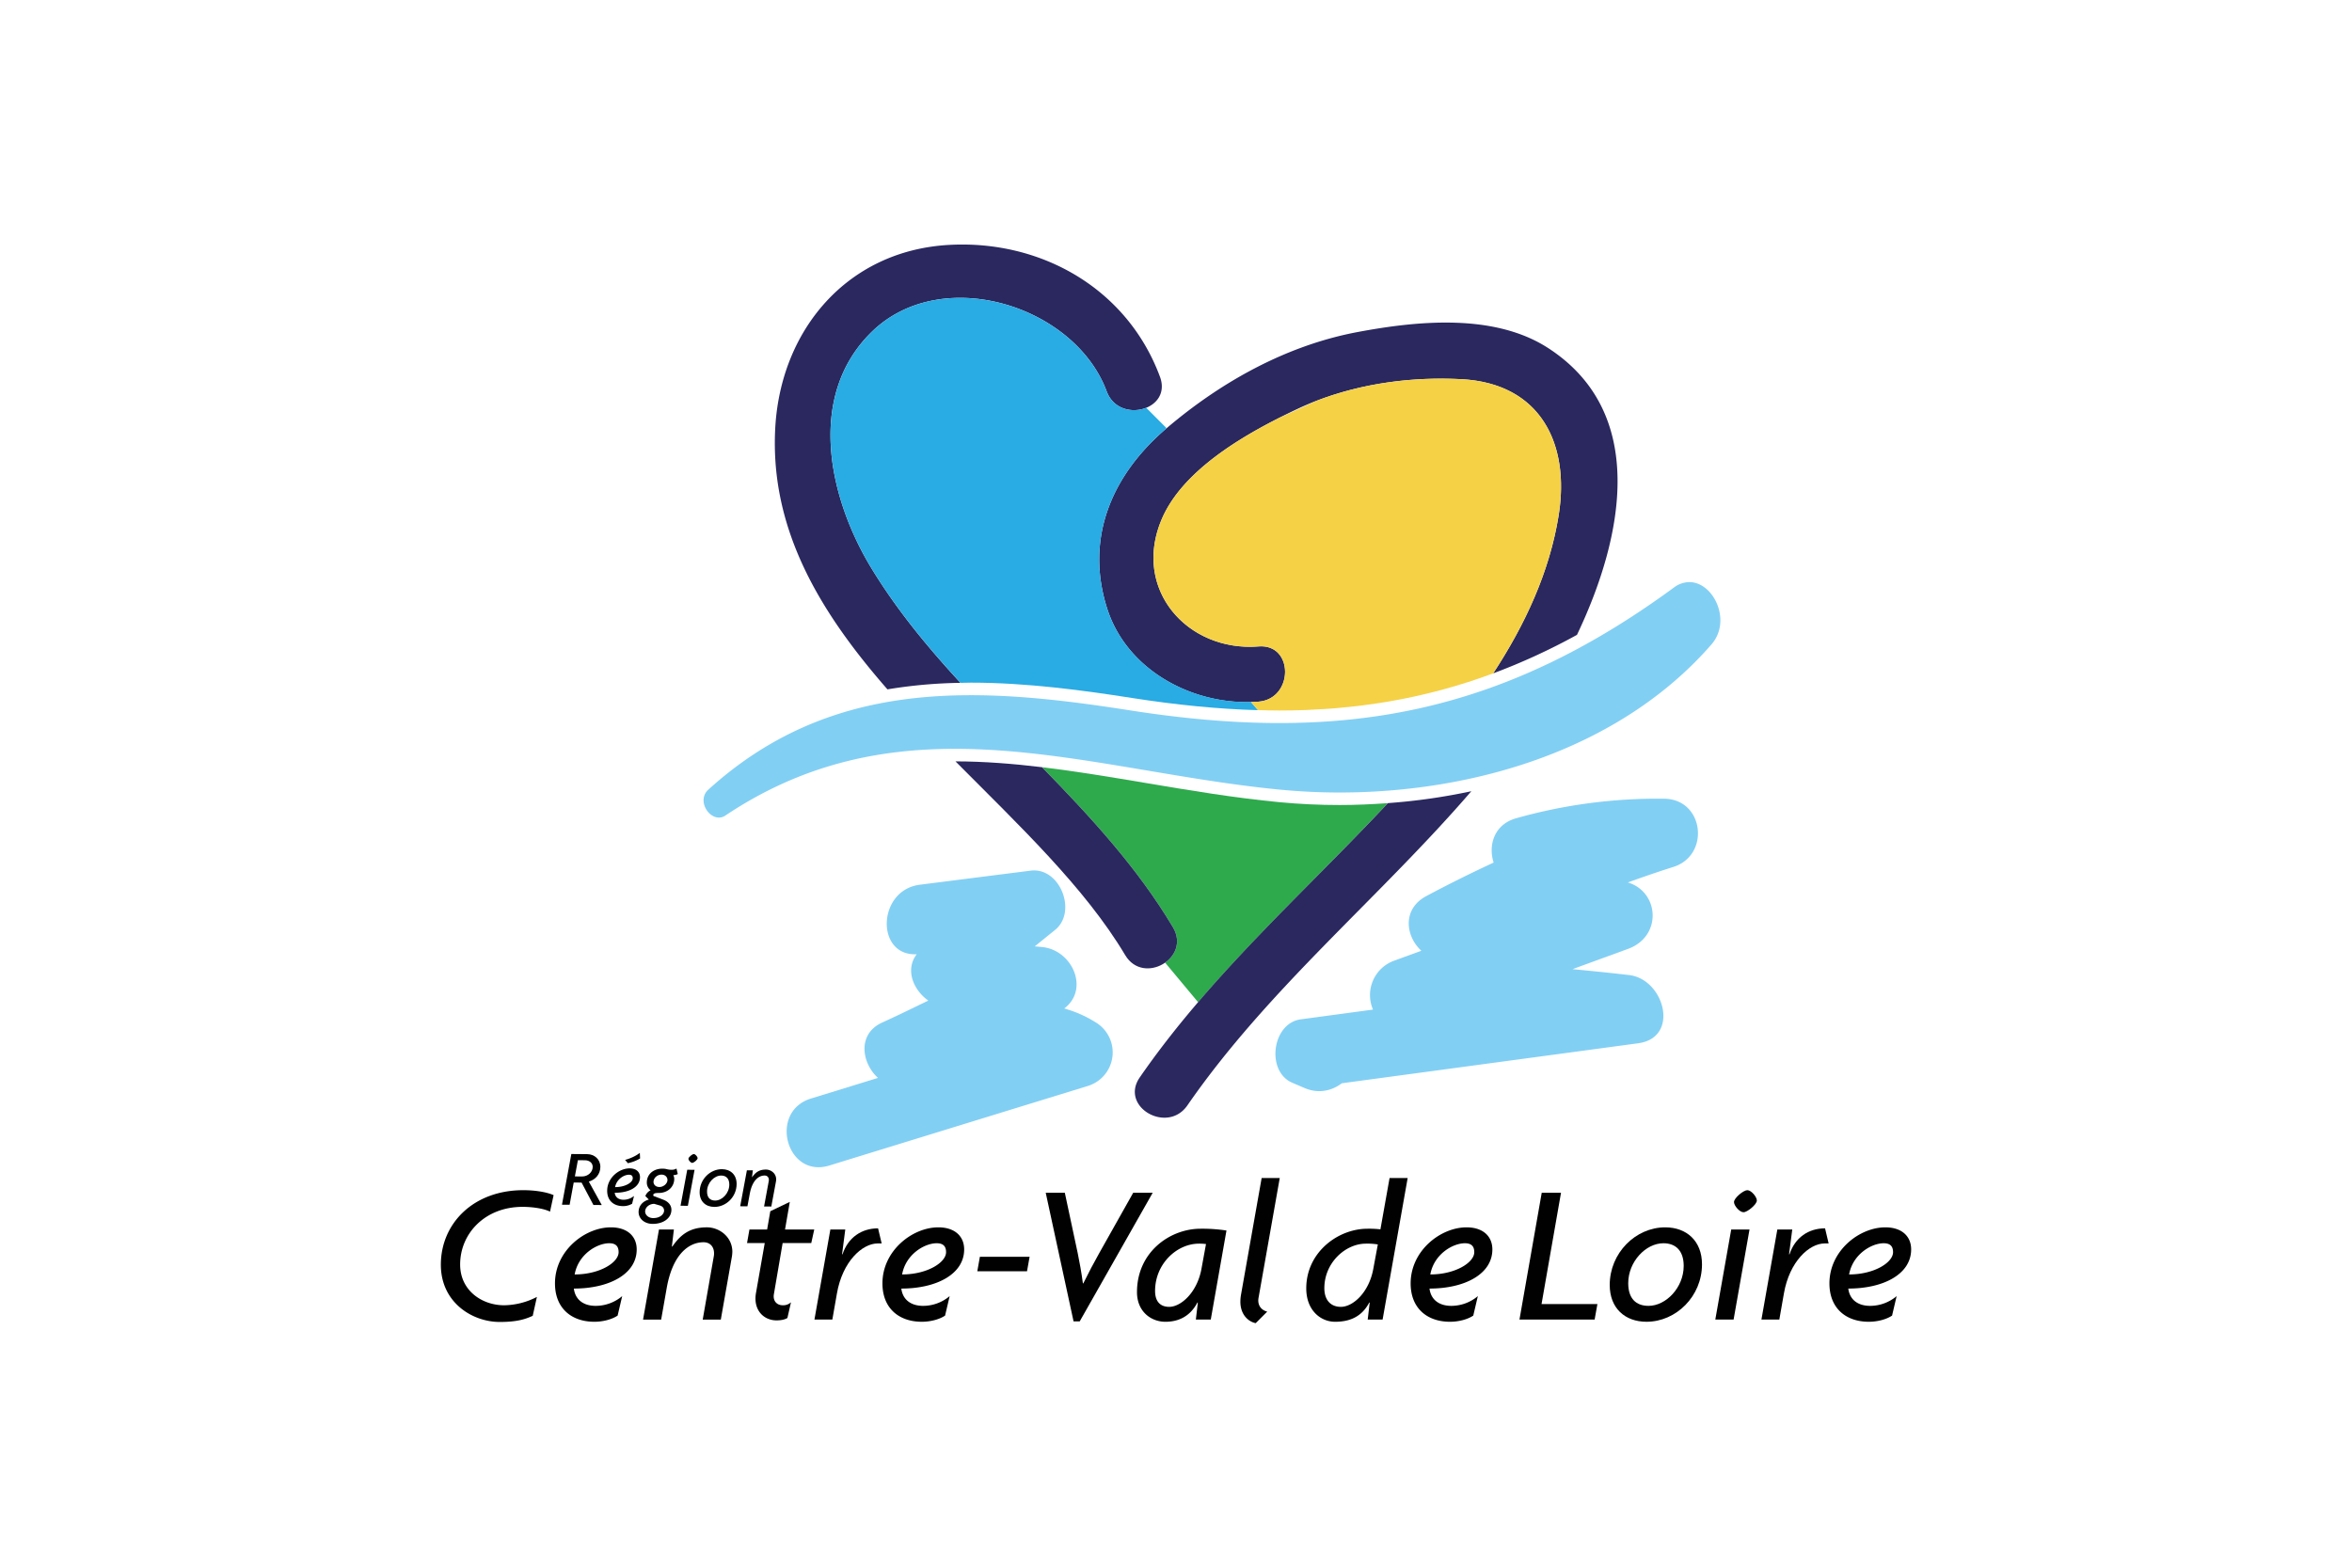 <?xml version="1.0" encoding="UTF-8" standalone="no"?>
<svg
   viewBox="0 0 2400 1600"
   version="1.1"
   id="svg70"
   sodipodi:docname="RegionCentre.svg"
   inkscape:version="1.1 (c68e22c387, 2021-05-23)"
   xmlns:inkscape="http://www.inkscape.org/namespaces/inkscape"
   xmlns:sodipodi="http://sodipodi.sourceforge.net/DTD/sodipodi-0.dtd"
   xmlns="http://www.w3.org/2000/svg"
   xmlns:svg="http://www.w3.org/2000/svg">
  <defs
     id="defs74" />
  <sodipodi:namedview
     id="namedview72"
     pagecolor="#ffffff"
     bordercolor="#666666"
     borderopacity="1.0"
     inkscape:pageshadow="2"
     inkscape:pageopacity="0.0"
     inkscape:pagecheckerboard="0"
     showgrid="false"
     inkscape:zoom="0.44541667"
     inkscape:cx="1200"
     inkscape:cy="800.37418"
     inkscape:window-width="1920"
     inkscape:window-height="1009"
     inkscape:window-x="1912"
     inkscape:window-y="-8"
     inkscape:window-maximized="1"
     inkscape:current-layer="svg70" />
  <path
     d="M595.86,1184.139l-7.304-.056-3.077,16.532,7.317.069c6.084.042,10.838-4.545,10.879-9.728.042-4.31-3.673-6.776-7.816-6.818m8.537,45.633L592.326,1206.935l-8.038-.083-4.172,22.699-7.803-.055,9.549-51.73,16.243.139c7.234.069,13.443,5.155,13.374,13.109-.069,7.566-5.072,12.874-11.752,14.925l13.194,23.904Z"
     transform="translate(1.131 0.037)"
     style="fill:#010101"
     id="path4" />
  <path
     d="M639.549,1187.126l-2.813-3.353c4.56-1.261,10.588-3.645,15.009-7.178l.277,5.695a40.317,40.317,0,0,1-12.473,4.836m1.192,11.779c-5.017-.042-12.695,4.448-14.233,12.638,10.228.083,17.989-4.725,18.017-8.938.028-2.037-.776-3.672-3.784-3.7m-14.607,18.389c.457,4.143,3.437,7.095,8.87,7.15a16.847,16.847,0,0,0,10.824-3.88l-1.926,7.94a18.022,18.022,0,0,1-9.521,2.425c-9.341-.083-16.035-5.668-15.938-15.811.111-13.4,12.459-22.796,23.006-22.699,6.832.056,10.533,3.825,10.477,9.104-.083,10.158-11.503,15.908-25.791,15.77"
     transform="translate(1.131 0.037)"
     style="fill:#010101"
     id="path6" />
  <path
     d="M673.991,1198.801c-4.546-.055-8.232,3.492-8.274,7.4-.014,2.924,2.384,5.21,5.959,5.238,4.074.042,8.246-3.326,8.274-7.15.028-2.924-2.301-5.46-5.959-5.488m-1.815,31.484-5.682-1.663c-4.948-.056-9.286,3.478-9.313,7.788-.042,3.256,3.104,6.693,8.135,6.735,7.234.069,11.17-4.13,11.184-7.538.028-2.439-1.414-4.476-4.324-5.321m13.748-30.972a8.724,8.724,0,0,1,.942,3.977c-.069,7.871-6.458,14.315-16.132,14.232-3.077-.014-5.28.443-5.28,2.231a1.127,1.127,0,0,0,.79,1.053l9.466,3.589c4.781,1.829,8.315,5.349,8.274,10.393-.069,8.356-8.08,14.37-19.292,14.287-8.606-.083-14.233-5.654-14.191-12.153.069-6.485,4.407-11.003,10.436-12.666l-3.548-3.603a10.855,10.855,0,0,1,5.336-5.876,9.817,9.817,0,0,1-3.825-8.065c.069-8.619,7.11-14.079,16.035-13.996a17.653,17.653,0,0,1,4.629.596,18.86,18.86,0,0,0,4.629.54,9.294,9.294,0,0,0,4.962-1.261l1.331,5.612a9.888,9.888,0,0,1-4.56,1.109"
     transform="translate(1.131 0.037)"
     style="fill:#010101"
     id="path8" />
  <path
     d="M705.222,1186.814c-1.621-.014-3.88-2.716-3.867-4.185.028-1.704,3.95-4.836,5.488-4.822,1.621.014,3.88,2.799,3.867,4.254-.014,1.635-3.95,4.767-5.488,4.753m-4.449,43.803-7.47-.055,6.832-36.736,7.47.069Z"
     transform="translate(1.131 0.037)"
     style="fill:#010101"
     id="path10" />
  <path
     d="M734.854,1199.737c-7.234-.056-14.441,7.428-14.51,16.199-.069,6.25,3.077,9.284,8.191,9.326,7.151.069,14.441-7.345,14.524-16.199.042-6.167-3.174-9.284-8.204-9.326m-7.193,32.011c-8.773-.069-14.968-5.654-14.884-15.146.111-13.082,10.755-23.461,22.867-23.364,8.773.083,14.968,5.751,14.884,15.243-.111,13.082-10.768,23.378-22.867,23.267"
     transform="translate(1.131 0.037)"
     style="fill:#010101"
     id="path12" />
  <path
     d="M790.705,1205.588l-4.781,25.775-7.387-.055,4.781-25.941a6.274,6.274,0,0,0,.097-1.136c.014-2.356-1.358-4.49-4.282-4.504-5.599-.055-12.528,4.268-15.176,18.541l-2.397,12.887-7.387-.069,6.832-36.722,6.084.055-.873,6.901.166.083c3.284-4.698,7.04-7.83,14.191-7.76,5.197.055,10.367,4.074,10.311,10.088a15.511,15.511,0,0,1-.18,1.857"
     transform="translate(1.131 0.037)"
     style="fill:#010101"
     id="path14" />
  <path
     d="M560.118,1236.576c-6.5-3.256-18.058-4.878-27.995-4.878-38.361,0-63.723,27.189-63.723,58.839,0,26.579,22.327,41.6,44.847,41.6a74.504,74.504,0,0,0,33.483-8.536l-4.255,19.29c-8.329,3.852-17.06,6.277-33.691,6.277-28.009,0-60.065-19.886-60.065-58.423,0-41.794,32.873-76.078,84.207-76.078,12.168,0,24.142,2.023,30.85,5.072Z"
     transform="translate(1.131 0.037)"
     style="fill:#010101"
     id="path16" />
  <path
     d="M620.57,1268.831c-12.584,0-31.654,11.363-35.312,31.845,25.57,0,44.847-12.167,44.847-22.712,0-5.072-2.037-9.132-9.535-9.132m-36.116,46.256c1.22,10.352,8.717,17.654,22.313,17.654a42.166,42.166,0,0,0,26.997-9.95l-4.67,19.886c-6.098,4.06-15.217,6.291-23.74,6.291-23.338,0-40.177-13.788-40.177-39.161,0-33.48,30.642-57.204,57.016-57.204,17.047,0,26.374,9.326,26.374,22.518,0,25.359-28.397,39.965-64.111,39.965"
     transform="translate(1.131 0.037)"
     style="fill:#010101"
     id="path18" />
  <path
     d="M745.75,1282.227l-11.364,64.521h-18.46l11.364-64.936a13.925,13.925,0,0,0,.194-2.827c0-5.889-3.451-11.169-10.755-11.169-13.998,0-31.238,10.961-37.53,46.672l-5.682,32.26h-18.46l16.229-91.917H686.503l-2.037,17.239.416.222c8.107-11.779,17.448-19.692,35.312-19.692,12.972,0,25.958,9.95,25.958,24.957a38.454,38.454,0,0,1-.402,4.67"
     transform="translate(1.131 0.037)"
     style="fill:#010101"
     id="path20" />
  <path
     d="M826.696,1268.63H797.481l-8.925,52.146c-1.22,7.095,3.243,11.349,8.925,11.349a11.659,11.659,0,0,0,8.523-3.035l-3.659,16.019c-2.633,1.621-6.292,2.439-11.156,2.439-13.194,0-23.948-10.739-20.899-27.992l8.925-50.926H761.157l2.439-13.802h18.058l3.243-18.666,19.888-9.534-4.864,28.2h29.81Z"
     transform="translate(1.131 0.037)"
     style="fill:#010101"
     id="path22" />
  <path
     d="M894.457,1269.033c-15.619,0-35.908,18.264-41.591,51.12l-4.67,26.593H829.93l16.243-91.917H861.39l-3.257,25.151.416.208c5.682-17.239,19.472-26.565,36.31-26.565l3.659,15.409Z"
     transform="translate(1.131 0.037)"
     style="fill:#010101"
     id="path24" />
  <path
     d="M954.715,1268.831c-12.584,0-31.654,11.363-35.313,31.845,25.57,0,44.847-12.167,44.847-22.712,0-5.072-2.023-9.132-9.535-9.132m-36.116,46.256c1.22,10.352,8.731,17.654,22.313,17.654a42.166,42.166,0,0,0,26.997-9.95l-4.67,19.886c-6.084,4.06-15.217,6.291-23.74,6.291-23.338,0-40.177-13.788-40.177-39.161,0-33.48,30.642-57.204,57.016-57.204,17.047,0,26.374,9.326,26.374,22.518,0,25.359-28.397,39.965-64.111,39.965"
     transform="translate(1.131 0.037)"
     style="fill:#010101"
     id="path26" />
  <path
     d="M1046.843,1297.44H996.12l2.633-14.814H1049.49Z"
     transform="translate(1.131 0.037)"
     style="fill:#010101"
     id="path28" />
  <path
     d="M1100.62,1348.567h-6.278l-28.411-131.272h19.486l13.166,61.68c1.843,8.924,3.867,19.886,5.28,30.833h.416c5.266-10.739,10.963-21.493,16.229-30.833l34.703-61.68h19.888L1100.62,1348.567Z"
     transform="translate(1.131 0.037)"
     style="fill:#010101"
     id="path30" />
  <path
     d="M1222.371,1269.241c-22.729,0-44.847,20.689-44.847,48.28,0,11.155,5.682,16.227,14.413,16.227,11.96,0,28.411-14.592,32.86-38.538l4.684-25.567a58.001,58.001,0,0,0-7.11-.402m11.974,77.505h-15.217l2.023-17.253-.402-.208c-7.719,14.814-20.081,19.692-32.679,19.692-14.801,0-29.007-10.559-29.007-30.237,0-40.99,33.677-64.728,64.929-64.728a164.198,164.198,0,0,1,26.373,1.829Z"
     transform="translate(1.131 0.037)"
     style="fill:#010101"
     id="path32" />
  <path
     d="M1283.228,1323.82a19.48,19.48,0,0,0-.402,3.243c0,6.707,4.255,10.338,9.133,11.557l-11.766,11.765c-7.317-1.413-15.633-8.508-15.633-21.909a41.931,41.931,0,0,1,.61-6.901L1286.263,1202.29h18.474l-21.509,121.53Z"
     transform="translate(1.131 0.037)"
     style="fill:#010101"
     id="path34" />
  <path
     d="M1392.654,1269.241c-20.899,0-42.408,19.47-42.408,45.439,0,12.389,6.694,19.068,16.839,19.068,12.376,0,28.605-14.592,33.067-38.538l4.67-25.165a65.771,65.771,0,0,0-12.168-.804m17.033,77.505h-15.203l2.023-17.253-.402-.208c-7.705,14.814-20.289,19.692-34.911,19.692-14.801,0-29.409-11.765-29.409-34.089,0-36.93,32.458-60.876,62.49-60.876a103.386,103.386,0,0,1,13.194.624l9.327-52.354h18.46Z"
     transform="translate(1.131 0.037)"
     style="fill:#010101"
     id="path36" />
  <path
     d="M1493.695,1268.831c-12.584,0-31.654,11.363-35.313,31.845,25.57,0,44.847-12.167,44.847-22.712,0-5.072-2.037-9.132-9.535-9.132m-36.13,46.256c1.22,10.352,8.731,17.654,22.327,17.654a42.158,42.158,0,0,0,26.983-9.95l-4.67,19.886c-6.084,4.06-15.217,6.291-23.74,6.291-23.325,0-40.163-13.788-40.163-39.161,0-33.48,30.642-57.204,57.016-57.204,17.033,0,26.374,9.326,26.374,22.518,0,25.359-28.411,39.965-64.125,39.965"
     transform="translate(1.131 0.037)"
     style="fill:#010101"
     id="path38" />
  <path
     d="M1626.04,1346.743h-76.695L1572.059,1217.3h19.68L1571.865,1330.918h57.002l-2.827,15.825Z"
     transform="translate(1.131 0.037)"
     style="fill:#010101"
     id="path40" />
  <path
     d="M1696.231,1268.831c-18.058,0-35.908,18.86-35.908,40.783,0,15.617,7.913,23.128,20.691,23.128,17.864,0,35.908-18.666,35.908-40.783,0-15.423-8.107-23.128-20.691-23.128m-17.241,80.138c-21.911,0-37.544-13.788-37.544-37.54,0-32.662,26.387-58.825,56.614-58.825,21.911,0,37.544,13.996,37.544,37.734,0,32.662-26.387,58.631-56.614,58.631"
     transform="translate(1.131 0.037)"
     style="fill:#010101"
     id="path42" />
  <path
     d="M1777.994,1237.182c-4.061,0-9.743-6.693-9.743-10.351,0-4.254,9.743-12.167,13.596-12.167,4.061,0,9.729,6.901,9.729,10.546,0,4.06-9.729,11.973-13.582,11.973M1767.85,1346.739h-18.668l16.229-91.903h18.668Z"
     transform="translate(1.131 0.037)"
     style="fill:#010101"
     id="path44" />
  <path
     d="M1860.772,1269.033c-15.633,0-35.908,18.264-41.604,51.12l-4.657,26.593h-18.266l16.229-91.917h15.231l-3.257,25.151.416.208c5.682-17.239,19.472-26.565,36.31-26.565l3.645,15.409h-4.047Z"
     transform="translate(1.131 0.037)"
     style="fill:#010101"
     id="path46" />
  <path
     d="M1921.024,1268.831c-12.57,0-31.654,11.363-35.312,31.845,25.57,0,44.847-12.167,44.847-22.712,0-5.072-2.037-9.132-9.535-9.132m-36.13,46.256c1.233,10.352,8.731,17.654,22.327,17.654a42.166,42.166,0,0,0,26.997-9.95l-4.67,19.886c-6.098,4.06-15.217,6.291-23.754,6.291-23.325,0-40.163-13.788-40.163-39.161,0-33.48,30.642-57.204,57.016-57.204,17.047,0,26.374,9.326,26.374,22.518,0,25.359-28.397,39.965-64.125,39.965"
     transform="translate(1.131 0.037)"
     style="fill:#010101"
     id="path48" />
  <path
     d="M1365.83,821.579c-20.456,0-41.008-.956-61.09-2.869-46.261-4.393-92.3-12.153-136.829-19.65-36.116-6.083-71.152-11.931-105.744-16.089,49.269,50.511,97.096,102.241,133.586,163.422,8.703,14.592,2.744,28.519-7.997,36.057l33.677,40.381c58.18-68.04,123.732-129.249,185.516-194.559,2.675-2.827,5.35-5.765,8.024-8.633-16.16,1.192-32.513,1.94-49.144,1.94"
     transform="translate(1.131 0.037)"
     style="fill:#2eaa4d"
     id="path50" />
  <path
     d="M978.943,696.883c-33.428-36.279-64.804-74.221-90.707-116.708-43.822-71.879-66.745-175.769-.18-241.204,71.249-70.05,207.496-27.369,240.064,60.405,12.528,33.771,67.063,19.276,54.396-14.869-33.261-89.644-120.697-139.711-214.883-134.612-104.455,5.654-172.46,87.122-177.727,187.409-5.447,103.765,46.524,188.434,114.53,266.23a497.456,497.456,0,0,1,74.505-6.652"
     transform="translate(1.131 0.037)"
     style="fill:#2a285f"
     id="path52" />
  <path
     d="M1062.143,782.972c-29.644-3.561-58.956-5.903-88.309-5.945,64.943,65.435,131.965,128.612,173.181,197.733,18.599,31.166,67.41,2.924,48.742-28.366-36.49-61.181-84.345-112.911-133.614-163.422"
     transform="translate(1.131 0.037)"
     style="fill:#2a285f"
     id="path54" />
  <path
     d="M1415.071,819.639q-4.075,4.344-8.121,8.633c-84.068,88.854-175.135,170.073-245.054,271.302-20.733,29.988,28.106,58.229,48.617,28.533,82.336-119.161,195.605-211.424,289.721-320.607a622.915,622.915,0,0,1-85.163,12.139"
     transform="translate(1.131 0.037)"
     style="fill:#2a285f"
     id="path56" />
  <path
     d="M1283.02,716.09c35.992-2.841,36.366-59.227.111-56.372-72.524,5.723-129.456-58.34-98.731-130.066,22.313-52.118,88.905-88.827,137.439-111.886,51.846-24.639,111.564-33.84,168.469-30.791,80.257,4.31,110.761,65.546,99.05,138.838-9.272,57.994-34.315,111.733-66.814,161.385a644.092,644.092,0,0,0,85.482-39.3c48.492-101.742,71.706-227.277-29.478-292.754-55.214-35.725-133.711-27.715-194.593-16.255-72.496,13.65-139.033,50.788-194.676,98.139-55.948,47.614-83.541,112.107-60.702,183.903,20.497,64.479,90.18,100.231,154.444,95.159"
     transform="translate(1.131 0.037)"
     style="fill:#2a285f"
     id="path58" />
  <path
     d="M1697.057,815.153A530.452,530.452,0,0,0,1545.995,835.08c-22.743,6.388-28.633,27.77-23.006,45.231-23.2,10.781-46.164,22.13-68.823,34.27-24.613,13.151-21.149,40.894-4.948,55.721q-13.72,5.01-27.455,10.033a37.311,37.311,0,0,0-21.869,50.026l-73.743,9.95c-29.381,3.977-35.659,53.171-8.579,64.742q6.237,2.682,12.487,5.349c14.33,6.139,27.953,2.771,38.029-4.85q151.215-20.412,302.402-40.81c42.893-5.793,26.776-65.449-9.286-69.62q-28.854-3.347-57.736-6.014,28.355-10.372,56.711-20.731c34.938-12.777,31.959-58.035-.236-67.805,15.356-5.501,30.767-10.878,46.4-15.797,37.89-11.931,31.46-69.163-9.285-69.62"
     transform="translate(1.131 0.037)"
     style="fill:#82cff4"
     id="path60" />
  <path
     d="M1117.284,1043.62a120.448,120.448,0,0,0-32.43-14.384c26.082-19.747,8.177-59.906-22.853-62.733-2.425-.236-4.851-.443-7.276-.665q10.374-8.398,20.733-16.767c22.923-18.527,5.086-64.34-24.946-60.516q-56.524,7.171-113.061,14.37c-43.614,5.557-45.18,73.084-3.16,70.95-12.085,15.839-3.451,36.445,11.808,47.309-15.661,7.552-31.266,15.243-47.12,22.435-25.39,11.557-21.121,41.087-4.213,56.469l-68.352,21.036c-43.531,13.4-25.085,81.856,18.71,68.373q131.778-40.575,263.569-81.136a35.781,35.781,0,0,0,8.592-64.742"
     transform="translate(1.131 0.037)"
     style="fill:#82cff4"
     id="path62" />
  <path
     d="M1275.332,716.392c-62.046,1.774-127.073-33.535-146.752-95.45-22.84-71.81,4.754-136.302,60.702-183.917l-20.816-20.883c-14.108,5.709-33.497,1.704-40.343-16.754-32.569-87.787-168.83-130.468-240.078-60.419-66.551,65.435-43.642,169.325.194,241.204,25.902,42.501,57.321,80.429,90.748,116.708,3.562-.056,7.082-.194,10.699-.194,56.794,0,114.697,7.871,163.84,15.576,46.649,7.303,89.085,11.405,129.068,12.513l-7.262-8.384Z"
     transform="translate(1.131 0.037)"
     style="fill:#29abe3"
     id="path64" />
  <path
     d="M1283.124,659.719c36.269-2.869,35.881,53.532-.111,56.372-2.647.208-5.322.222-7.983.291.097,0,.194.014.305.014l7.179,8.287c7.373.222,14.746.43,21.939.43q14.219,0,28.106-.554c2.301-.097,4.532-.277,6.819-.388,7.04-.346,14.081-.721,21.024-1.275,2.245-.194,4.476-.457,6.735-.651,6.971-.637,13.956-1.33,20.844-2.189,1.913-.236,3.811-.527,5.738-.79,7.234-.97,14.455-2.009,21.62-3.243,1.497-.25,2.98-.554,4.476-.804,7.595-1.358,15.148-2.827,22.645-4.462,1.081-.236,2.134-.499,3.215-.734,7.955-1.788,15.868-3.714,23.727-5.834.651-.166,1.303-.36,1.94-.527q12.452-3.388,24.766-7.317c.291-.097.568-.194.859-.277q12.847-4.137,25.584-8.883c32.485-49.638,57.528-103.391,66.8-161.357,11.725-73.306-18.779-134.556-99.05-138.852-49.601-2.661-101.35,4.005-148.166,22.075l-38.264,17.53c-45.776,23.198-99.812,57.148-119.478,103.072-30.725,71.726,26.207,135.79,98.731,130.066"
     transform="translate(1.131 0.037)"
     style="fill:#f5d146"
     id="path66" />
  <path
     d="M1305.958,805.968c19.541,1.857,39.581,2.827,59.87,2.827,137.051,0,286.062-43.831,379.471-151.171,21.01-24.14,2.107-63.564-22.604-63.564a26.589,26.589,0,0,0-15.882,5.64c-134.944,98.998-260.409,138.215-402.352,138.215-48.686,0-99.299-4.614-152.906-13.012-54.618-8.55-108.876-15.41-161.872-15.41-95.225,0-186.347,22.158-268.101,96.476-11.115,10.102-.915,28.422,10.852,28.422a11.721,11.721,0,0,0,6.638-2.106c77.527-51.827,155.372-68.054,234.091-68.054,108.723,0,219.11,30.944,332.794,41.739"
     transform="translate(1.131 0.037)"
     style="fill:#82cff4"
     id="path68" />
</svg>
